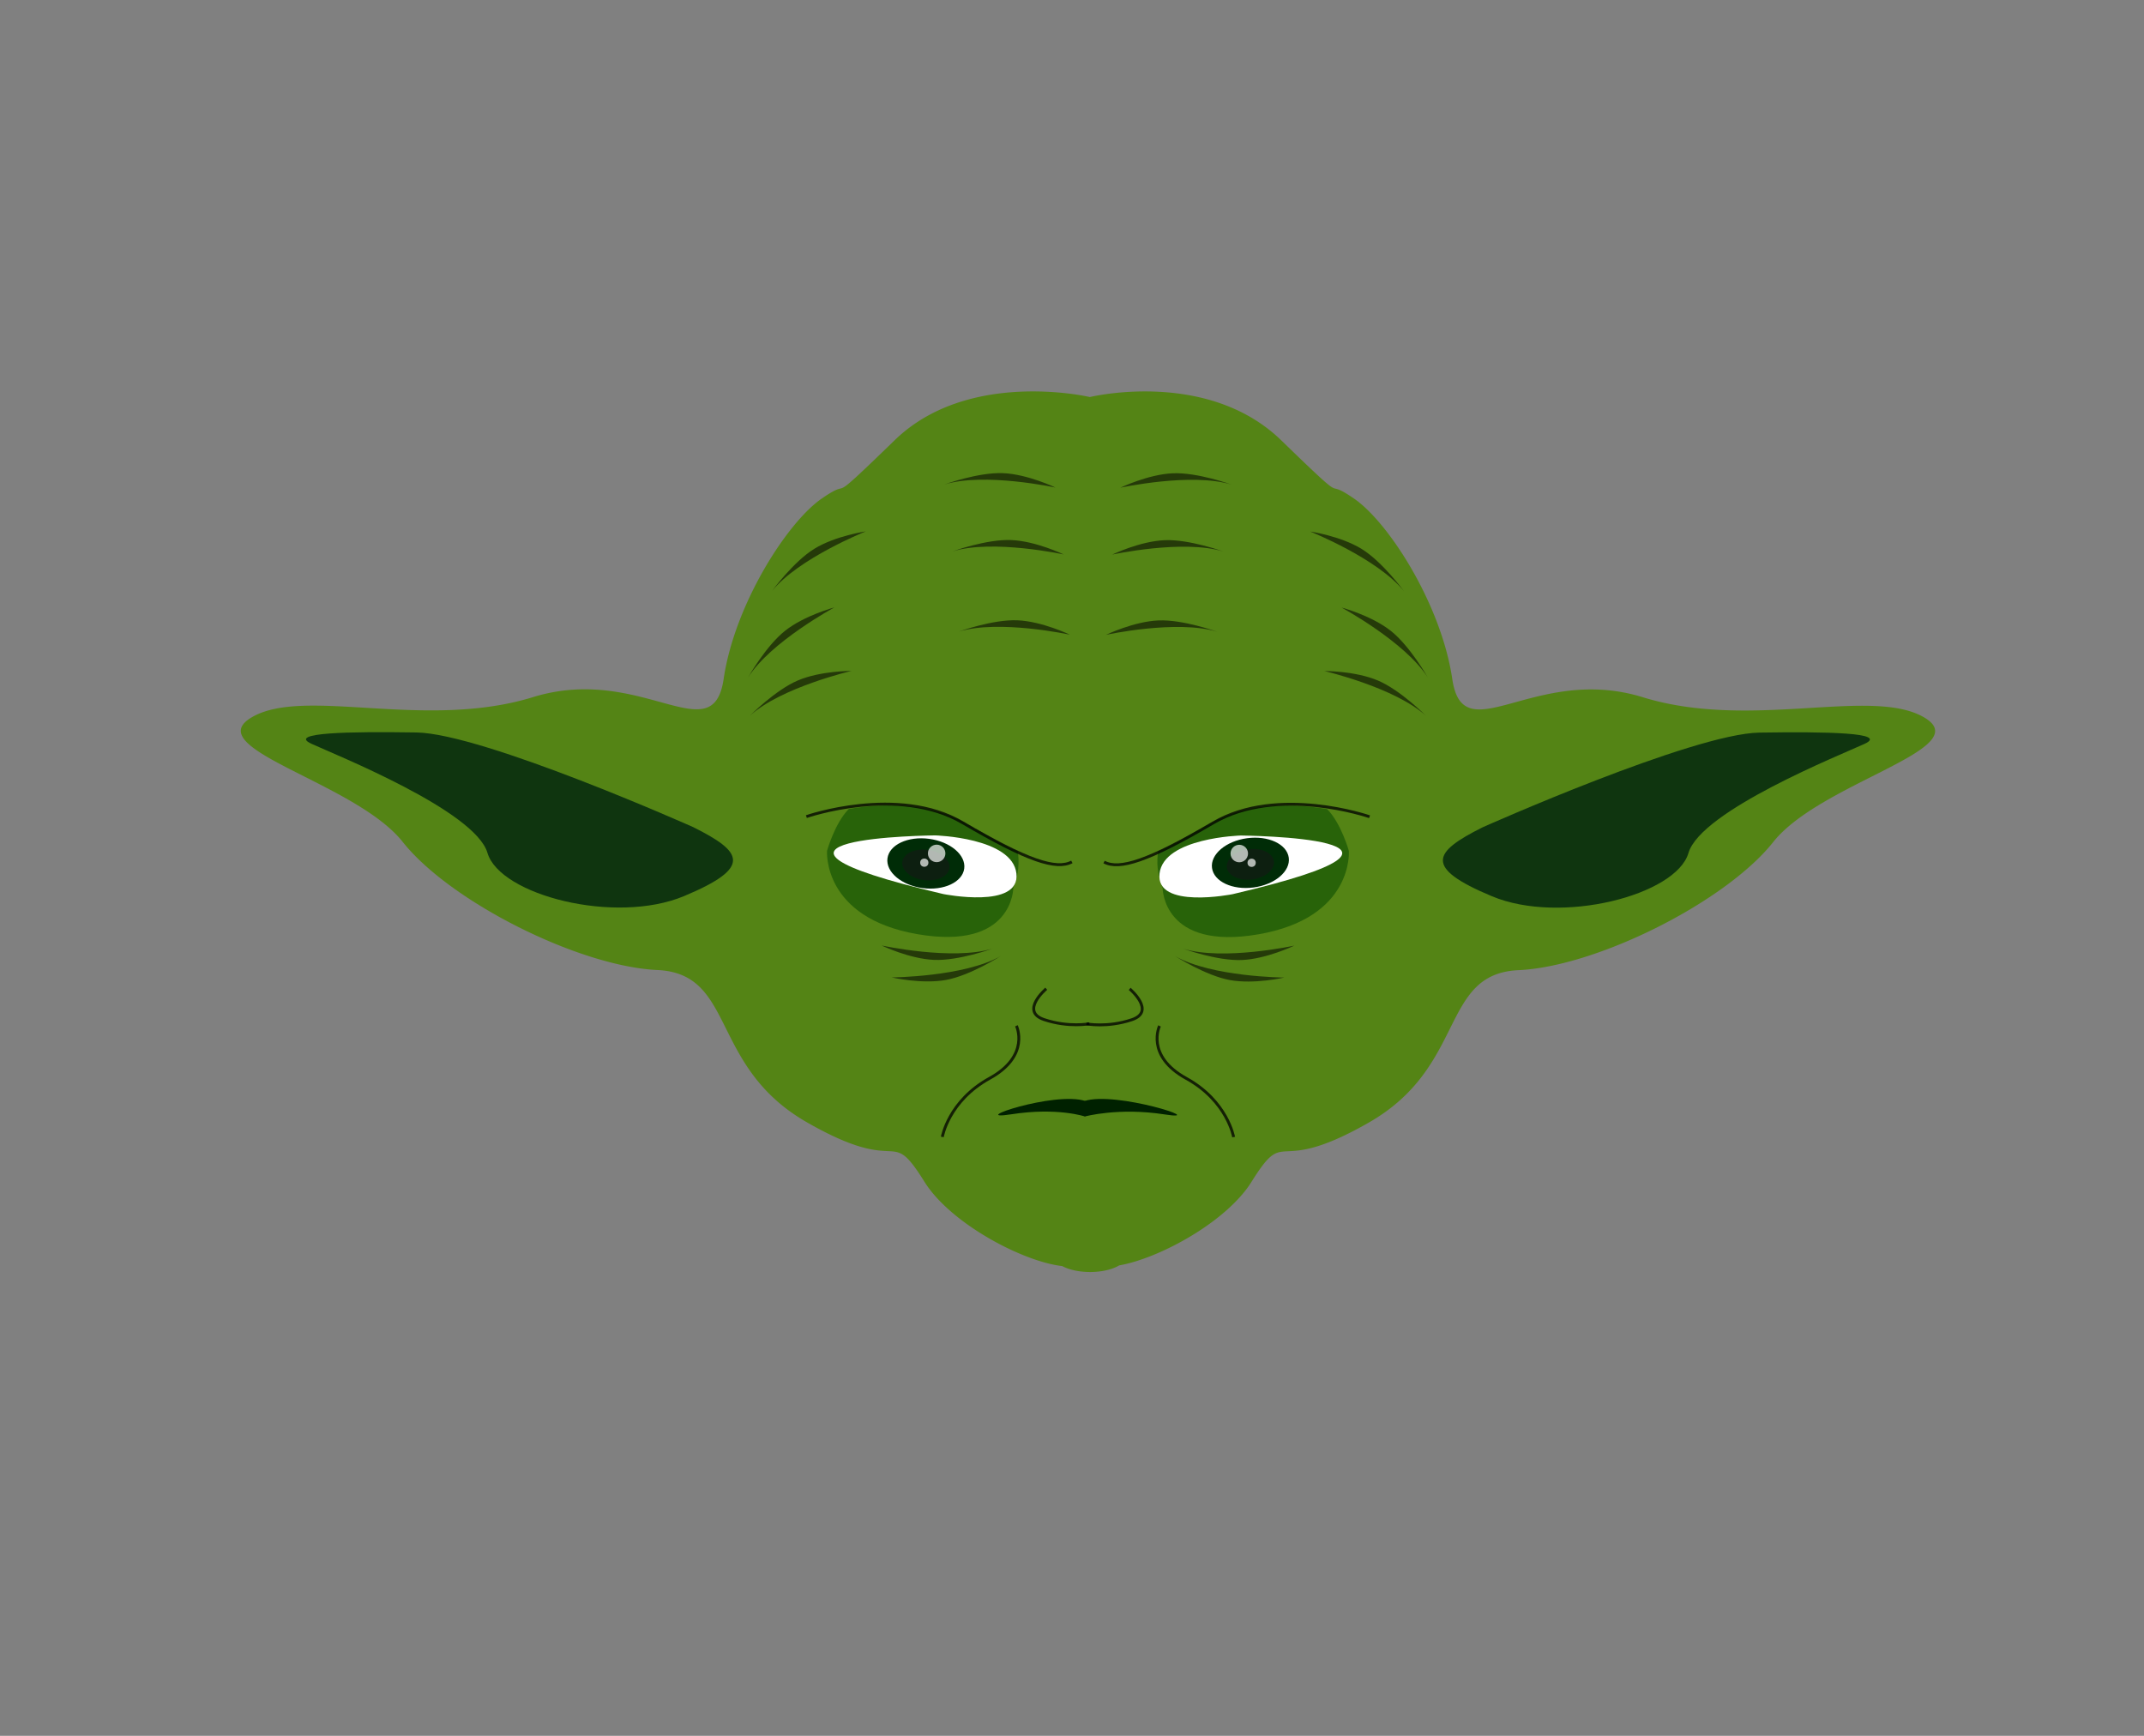<?xml version="1.0" encoding="UTF-8" standalone="no"?>
<!-- Created with Inkscape (http://www.inkscape.org/) -->

<svg
   xmlns:dc="http://purl.org/dc/elements/1.1/"
   xmlns:cc="http://creativecommons.org/ns#"
   xmlns:rdf="http://www.w3.org/1999/02/22-rdf-syntax-ns#"
   xmlns:svg="http://www.w3.org/2000/svg"
   xmlns="http://www.w3.org/2000/svg"
   xmlns:sodipodi="http://sodipodi.sourceforge.net/DTD/sodipodi-0.dtd"
   xmlns:inkscape="http://www.inkscape.org/namespaces/inkscape"
   width="210mm"
   height="170mm"
   viewBox="0 0 744.094 602.362"
   id="svg2"
   version="1.1"
   inkscape:version="0.91 r13725"
   sodipodi:docname="yoda.svg">
  <rect x="0" y="0" width="744.094" height="602.362" fill="#808080" stroke="none"/>
  <defs
     id="defs4" />
  <sodipodi:namedview
     id="base"
     pagecolor="#ffffff"
     bordercolor="#666666"
     borderopacity="1.0"
     inkscape:pageopacity="0.0"
     inkscape:pageshadow="2"
     inkscape:zoom="0.35"
     inkscape:cx="308.18898"
     inkscape:cy="468.36998"
     inkscape:document-units="px"
     inkscape:current-layer="layer1"
     showgrid="false"
     inkscape:window-width="1365"
     inkscape:window-height="719"
     inkscape:window-x="0"
     inkscape:window-y="23"
     inkscape:window-maximized="1" />
  <g
     inkscape:label="Layer 1"
     inkscape:groupmode="layer"
     id="layer1"
     transform="translate(0,-450)">
    <g
       id="g4742"
       transform="translate(847.393,316.103)">
      <path
         id="path4201"
         d="m -488.264,269.727 c -14.454,-0.093 -34.143,2.876 -48.633,16.939 -25.759,25.001 -13.132,11.869 -25.254,20.203 -12.122,8.334 -30.304,36.872 -34.092,62.631 -3.788,25.759 -28.538,-5.304 -66.166,6.312 -37.628,11.617 -79.55,-3.789 -97.732,7.07 -18.183,10.859 36.114,22.477 52.529,43.186 16.415,20.708 61.115,43.183 88.389,44.445 27.274,1.263 17.929,33.336 51.77,52.781 33.84,19.445 28.283,0.506 40.91,20.709 9.053,14.486 34.094,27.692 47.807,29.244 a 12.723,5.848 0 0 0 9.674,2.061 12.723,5.848 0 0 0 10.092,-2.299 c 14.014,-2.456 37.251,-15.123 45.9,-28.963 12.627,-20.203 7.072,-1.262 40.912,-20.707 33.84,-19.445 24.495,-51.519 51.77,-52.781 27.274,-1.263 71.974,-23.739 88.389,-44.447 16.415,-20.708 70.71,-32.324 52.527,-43.184 -18.183,-10.859 -60.104,4.546 -97.732,-7.07 -37.628,-11.617 -62.376,19.444 -66.164,-6.314 -3.788,-25.759 -21.972,-54.295 -34.094,-62.629 -12.122,-8.334 0.505,4.798 -25.254,-20.203 -24.998,-24.263 -64.14,-15.572 -66.449,-15.033 -0.522,-0.122 -8.236,-1.881 -19.098,-1.951 z"
         style="fill:#548415;fill-opacity:1;fill-rule:evenodd;stroke:none;stroke-width:1px;stroke-linecap:butt;stroke-linejoin:miter;stroke-opacity:1"
         inkscape:connector-curvature="0" />
      <path
         inkscape:connector-curvature="0"
         id="path4203"
         d="m -606.786,420.934 c 0,0 -72.857,-32.5 -96.071,-32.857 -23.214,-0.357 -45,0 -36.429,3.929 8.571,3.929 56.786,23.214 61.071,37.857 4.286,14.643 44.286,25 68.214,15 23.929,-10 20.357,-15.357 3.214,-23.929 z"
         style="fill:#0f350f;fill-opacity:1;fill-rule:evenodd;stroke:none;stroke-width:1px;stroke-linecap:butt;stroke-linejoin:miter;stroke-opacity:1" />
      <path
         id="path4352"
         d="m -509.549,421.098 c -0.823,-0.475 -1.378,-0.732 -2.236,-1.236 -1.406,-0.826 -2.85,-1.556 -4.318,-2.201 -1.469,-0.645 -2.963,-1.203 -4.475,-1.684 -3.022,-0.962 -6.11,-1.613 -9.182,-2.023 -3.072,-0.41 -6.129,-0.58 -9.09,-0.576 -2.961,0.003 -5.826,0.18 -8.516,0.459 -1.966,0.204 -3.708,0.5 -5.455,0.787 -4.873,4.937 -7.537,14.525 -7.537,14.525 0,0 -1.785,23.213 31.43,28.928 33.214,5.714 33.213,-16.07 33.213,-16.07 1.97,-4.924 2.088,-9.26 1.535,-12.748 -1.056,-0.499 -1.797,-0.716 -2.951,-1.299 -3.277,-1.656 -7.331,-3.963 -11.475,-6.34 l -0.322,0.029 c -0.198,-0.202 -0.42,-0.356 -0.621,-0.551 z"
         style="fill:#286309;fill-opacity:1;fill-rule:evenodd;stroke:none;stroke-width:1px;stroke-linecap:butt;stroke-linejoin:miter;stroke-opacity:1"
         inkscape:connector-curvature="0" />
      <path
         inkscape:connector-curvature="0"
         id="path4205"
         d="m -520,444.148 c 0,0 26.786,5.357 25.357,-7.143 -1.429,-12.5 -28.214,-13.214 -28.214,-13.214 0,0 -81.071,0.714 2.857,20.357 z"
         style="fill:#ffffff;fill-opacity:1;fill-rule:evenodd;stroke:none;stroke-width:1px;stroke-linecap:butt;stroke-linejoin:miter;stroke-opacity:1" />
      <ellipse
         transform="matrix(0.991,0.133,-0.133,0.991,0,0)"
         ry="8.62"
         rx="13.441"
         cy="499.709"
         cx="-463.783"
         id="path4207"
         style="opacity:1;fill:#002c07;fill-opacity:1;stroke:none;stroke-width:0.903;stroke-opacity:1" />
      <ellipse
         transform="matrix(0.991,0.133,-0.133,0.991,0,0)"
         ry="5.281"
         rx="8.235"
         cy="500.228"
         cx="-463.713"
         id="path4207-8"
         style="opacity:1;fill:#0d1f10;fill-opacity:1;stroke:none;stroke-width:0.903;stroke-opacity:1" />
      <circle
         r="3.036"
         cy="430.041"
         cx="-522.321"
         id="path4371"
         style="opacity:1;fill:#ffffff;fill-opacity:0.683;stroke:none;stroke-opacity:1" />
      <circle
         r="1.429"
         cy="433.255"
         cx="-526.607"
         id="path4371-6"
         style="opacity:1;fill:#ffffff;fill-opacity:0.683;stroke:none;stroke-opacity:1" />
      <path
         inkscape:connector-curvature="0"
         id="path4203-0"
         d="m -332.827,420.978 c 0,0 72.857,-32.5 96.071,-32.857 23.214,-0.357 45,0 36.429,3.929 -8.571,3.929 -56.786,23.214 -61.071,37.857 -4.286,14.643 -44.286,25 -68.214,15 -23.929,-10 -20.357,-15.357 -3.214,-23.929 z"
         style="fill:#0f350f;fill-opacity:1;fill-rule:evenodd;stroke:none;stroke-width:1px;stroke-linecap:butt;stroke-linejoin:miter;stroke-opacity:1" />
      <path
         inkscape:connector-curvature="0"
         id="path4352-9"
         d="m -430.063,421.142 c 0.823,-0.475 1.378,-0.732 2.236,-1.236 1.406,-0.826 2.85,-1.556 4.318,-2.201 1.469,-0.645 2.963,-1.203 4.475,-1.684 3.022,-0.962 6.11,-1.613 9.182,-2.023 3.072,-0.41 6.129,-0.58 9.09,-0.576 2.961,0.003 5.826,0.18 8.516,0.459 1.966,0.204 3.708,0.5 5.455,0.787 4.873,4.937 7.537,14.525 7.537,14.525 0,0 1.785,23.213 -31.43,28.928 -33.214,5.714 -33.213,-16.07 -33.213,-16.07 -1.97,-4.924 -2.088,-9.26 -1.535,-12.748 1.056,-0.499 1.797,-0.716 2.951,-1.299 3.277,-1.656 7.331,-3.963 11.475,-6.34 l 0.322,0.029 c 0.198,-0.202 0.42,-0.356 0.621,-0.551 z"
         style="fill:#286309;fill-opacity:1;fill-rule:evenodd;stroke:none;stroke-width:1px;stroke-linecap:butt;stroke-linejoin:miter;stroke-opacity:1" />
      <path
         inkscape:connector-curvature="0"
         id="path4205-2"
         d="m -419.612,444.192 c 0,0 -26.786,5.357 -25.357,-7.143 1.429,-12.5 28.214,-13.214 28.214,-13.214 0,0 81.071,0.714 -2.857,20.357 z"
         style="fill:#ffffff;fill-opacity:1;fill-rule:evenodd;stroke:none;stroke-width:1px;stroke-linecap:butt;stroke-linejoin:miter;stroke-opacity:1" />
      <ellipse
         transform="matrix(-0.991,0.133,0.133,0.991,0,0)"
         ry="8.62"
         rx="13.441"
         cy="374.514"
         cx="467.451"
         id="path4207-7"
         style="opacity:1;fill:#002c07;fill-opacity:1;stroke:none;stroke-width:0.903;stroke-opacity:1" />
      <g
         id="g4719">
        <g
           id="g4413"
           style="fill:#000000;fill-opacity:0.555">
          <path
             inkscape:connector-curvature="0"
             id="path4209-41"
             d="m -502.857,463.066 c 0,0 -11.786,4.286 -20.357,3.929 -8.571,-0.357 -18.214,-5 -18.214,-5 0,0 24.643,5.357 38.571,1.071 z"
             style="fill:#000000;fill-opacity:0.555;fill-rule:evenodd;stroke:none;stroke-width:1px;stroke-linecap:butt;stroke-linejoin:miter;stroke-opacity:1" />
          <path
             inkscape:connector-curvature="0"
             id="path4209-3"
             d="m -500.072,465.652 c 0,0 -10.557,6.769 -18.998,8.302 -8.441,1.534 -18.868,-0.879 -18.868,-0.879 0,0 25.218,-0.184 37.865,-7.424 z"
             style="fill:#000000;fill-opacity:0.555;fill-rule:evenodd;stroke:none;stroke-width:1px;stroke-linecap:butt;stroke-linejoin:miter;stroke-opacity:1" />
          <g
             style="fill:#000000;fill-opacity:0.555"
             id="g4403">
            <g
               id="g4250"
               style="fill:#000000;fill-opacity:0.555">
              <path
                 inkscape:connector-curvature="0"
                 id="path4209"
                 d="m -514.643,353.076 c 0,0 11.786,-4.286 20.357,-3.929 8.571,0.357 18.214,5 18.214,5 0,0 -24.643,-5.357 -38.571,-1.071 z"
                 style="fill:#000000;fill-opacity:0.555;fill-rule:evenodd;stroke:none;stroke-width:1px;stroke-linecap:butt;stroke-linejoin:miter;stroke-opacity:1" />
              <path
                 inkscape:connector-curvature="0"
                 id="path4209-4"
                 d="m -519.643,302.016 c 0,0 11.786,-4.286 20.357,-3.929 8.571,0.357 18.214,5 18.214,5 0,0 -24.643,-5.357 -38.571,-1.071 z"
                 style="fill:#000000;fill-opacity:0.555;fill-rule:evenodd;stroke:none;stroke-width:1px;stroke-linecap:butt;stroke-linejoin:miter;stroke-opacity:1" />
              <path
                 inkscape:connector-curvature="0"
                 id="path4209-45"
                 d="m -516.786,325.23 c 0,0 11.786,-4.286 20.357,-3.929 8.571,0.357 18.214,5 18.214,5 0,0 -24.643,-5.357 -38.571,-1.071 z"
                 style="fill:#000000;fill-opacity:0.555;fill-rule:evenodd;stroke:none;stroke-width:1px;stroke-linecap:butt;stroke-linejoin:miter;stroke-opacity:1" />
              <path
                 inkscape:connector-curvature="0"
                 id="path4209-9"
                 d="m -587.771,368.991 c 0,0 6.15,-10.929 12.885,-16.242 6.736,-5.313 17.076,-8.072 17.076,-8.072 0,0 -22.186,11.989 -29.962,24.315 z"
                 style="fill:#000000;fill-opacity:0.555;fill-rule:evenodd;stroke:none;stroke-width:1px;stroke-linecap:butt;stroke-linejoin:miter;stroke-opacity:1" />
              <path
                 inkscape:connector-curvature="0"
                 id="path4209-7"
                 d="m -587.16,382.294 c 0,0 8.807,-8.928 16.702,-12.283 7.896,-3.355 18.598,-3.299 18.598,-3.299 0,0 -24.558,5.735 -35.3,15.582 z"
                 style="fill:#000000;fill-opacity:0.555;fill-rule:evenodd;stroke:none;stroke-width:1px;stroke-linecap:butt;stroke-linejoin:miter;stroke-opacity:1" />
              <path
                 inkscape:connector-curvature="0"
                 id="path4209-6"
                 d="m -579.462,338.992 c 0,0 7.368,-10.148 14.671,-14.649 7.303,-4.501 17.893,-6.051 17.893,-6.051 0,0 -23.42,9.353 -32.564,20.7 z"
                 style="fill:#000000;fill-opacity:0.555;fill-rule:evenodd;stroke:none;stroke-width:1px;stroke-linecap:butt;stroke-linejoin:miter;stroke-opacity:1" />
            </g>
          </g>
        </g>
        <g
           id="g4708">
          <path
             inkscape:connector-curvature="0"
             id="path4209-41-5"
             d="m -436.755,463.11 c 0,0 11.786,4.286 20.357,3.929 8.571,-0.357 18.214,-5 18.214,-5 0,0 -24.643,5.357 -38.571,1.071 z"
             style="fill:#000000;fill-opacity:0.555;fill-rule:evenodd;stroke:none;stroke-width:1px;stroke-linecap:butt;stroke-linejoin:miter;stroke-opacity:1" />
          <path
             inkscape:connector-curvature="0"
             id="path4209-3-7"
             d="m -439.54,465.697 c 0,0 10.557,6.769 18.998,8.302 8.441,1.534 18.868,-0.879 18.868,-0.879 0,0 -25.218,-0.184 -37.865,-7.424 z"
             style="fill:#000000;fill-opacity:0.555;fill-rule:evenodd;stroke:none;stroke-width:1px;stroke-linecap:butt;stroke-linejoin:miter;stroke-opacity:1" />
          <g
             transform="matrix(-1,0,0,1,-939.612,0.044)"
             style="fill:#000000;fill-opacity:0.555"
             id="g4250-8">
            <path
               style="fill:#000000;fill-opacity:0.555;fill-rule:evenodd;stroke:none;stroke-width:1px;stroke-linecap:butt;stroke-linejoin:miter;stroke-opacity:1"
               d="m -514.643,353.076 c 0,0 11.786,-4.286 20.357,-3.929 8.571,0.357 18.214,5 18.214,5 0,0 -24.643,-5.357 -38.571,-1.071 z"
               id="path4209-1"
               inkscape:connector-curvature="0" />
            <path
               style="fill:#000000;fill-opacity:0.555;fill-rule:evenodd;stroke:none;stroke-width:1px;stroke-linecap:butt;stroke-linejoin:miter;stroke-opacity:1"
               d="m -519.643,302.016 c 0,0 11.786,-4.286 20.357,-3.929 8.571,0.357 18.214,5 18.214,5 0,0 -24.643,-5.357 -38.571,-1.071 z"
               id="path4209-4-9"
               inkscape:connector-curvature="0" />
            <path
               style="fill:#000000;fill-opacity:0.555;fill-rule:evenodd;stroke:none;stroke-width:1px;stroke-linecap:butt;stroke-linejoin:miter;stroke-opacity:1"
               d="m -516.786,325.23 c 0,0 11.786,-4.286 20.357,-3.929 8.571,0.357 18.214,5 18.214,5 0,0 -24.643,-5.357 -38.571,-1.071 z"
               id="path4209-45-5"
               inkscape:connector-curvature="0" />
            <path
               style="fill:#000000;fill-opacity:0.555;fill-rule:evenodd;stroke:none;stroke-width:1px;stroke-linecap:butt;stroke-linejoin:miter;stroke-opacity:1"
               d="m -587.771,368.991 c 0,0 6.15,-10.929 12.885,-16.242 6.736,-5.313 17.076,-8.072 17.076,-8.072 0,0 -22.186,11.989 -29.962,24.315 z"
               id="path4209-9-8"
               inkscape:connector-curvature="0" />
            <path
               style="fill:#000000;fill-opacity:0.555;fill-rule:evenodd;stroke:none;stroke-width:1px;stroke-linecap:butt;stroke-linejoin:miter;stroke-opacity:1"
               d="m -587.16,382.294 c 0,0 8.807,-8.928 16.702,-12.283 7.896,-3.355 18.598,-3.299 18.598,-3.299 0,0 -24.558,5.735 -35.3,15.582 z"
               id="path4209-7-0"
               inkscape:connector-curvature="0" />
            <path
               style="fill:#000000;fill-opacity:0.555;fill-rule:evenodd;stroke:none;stroke-width:1px;stroke-linecap:butt;stroke-linejoin:miter;stroke-opacity:1"
               d="m -579.462,338.992 c 0,0 7.368,-10.148 14.671,-14.649 7.303,-4.501 17.893,-6.051 17.893,-6.051 0,0 -23.42,9.353 -32.564,20.7 z"
               id="path4209-6-2"
               inkscape:connector-curvature="0" />
          </g>
        </g>
      </g>
      <g
         transform="matrix(-1,0,0,1,-939.612,0.044)"
         id="g4618"
         style="fill:#002100;fill-opacity:1">
        <path
           transform="matrix(-1,0,0,1,-939.612,-0.044)"
           style="fill:#002100;fill-opacity:1;fill-rule:evenodd;stroke:none;stroke-width:1px;stroke-linecap:butt;stroke-linejoin:miter;stroke-opacity:1"
           d="m -470.822,521.351 c 0,0 -9.535,-3.274 -25.607,-0.774 -16.071,2.5 15.072,-8.164 25.786,-4.592 z"
           id="path4305"
           inkscape:connector-curvature="0"
           sodipodi:nodetypes="cscc" />
        <path
           style="fill:#002100;fill-opacity:1;fill-rule:evenodd;stroke:none;stroke-width:1px;stroke-linecap:butt;stroke-linejoin:miter;stroke-opacity:1"
           d="m -468.693,521.298 c 0,0 -11.664,-3.222 -27.736,-0.722 -16.071,2.5 17.145,-8.216 27.859,-4.645 z"
           id="path4305-5"
           inkscape:connector-curvature="0"
           sodipodi:nodetypes="cscc" />
      </g>
      <g
         id="g4675">
        <g
           id="g4426"
           style="fill:none;fill-opacity:0.762;stroke:#000000;stroke-opacity:0.756">
          <path
             inkscape:connector-curvature="0"
             id="path4303"
             d="m -484.286,477.005 c 0,0 -9.286,7.857 -0.714,10.714 8.571,2.857 15.714,1.429 15.714,1.429"
             style="fill:none;fill-opacity:0.762;fill-rule:evenodd;stroke:#000000;stroke-width:1px;stroke-linecap:butt;stroke-linejoin:miter;stroke-opacity:0.756" />
          <path
             inkscape:connector-curvature="0"
             id="path4307"
             d="m -520.357,528.434 c 0,0 2.143,-12.5 16.429,-20.357 14.286,-7.857 9.286,-18.214 9.286,-18.214"
             style="fill:none;fill-opacity:0.762;fill-rule:evenodd;stroke:#000000;stroke-width:1px;stroke-linecap:butt;stroke-linejoin:miter;stroke-opacity:0.756" />
          <path
             inkscape:connector-curvature="0"
             id="path4309-5"
             d="m -567.535,417.275 c 0,0 31.786,-11.071 54.286,2.143 22.5,13.214 32.5,16.429 37.857,13.571"
             style="fill:none;fill-opacity:0.762;fill-rule:evenodd;stroke:#000000;stroke-width:1px;stroke-linecap:butt;stroke-linejoin:miter;stroke-opacity:0.756" />
        </g>
        <g
           id="g4426-6"
           style="fill:none;fill-opacity:0.762;stroke:#000000;stroke-opacity:0.756"
           transform="matrix(-1,0,0,1,-939.612,0.044)">
          <path
             inkscape:connector-curvature="0"
             id="path4303-6"
             d="m -484.286,477.005 c 0,0 -9.286,7.857 -0.714,10.714 8.571,2.857 15.714,1.429 15.714,1.429"
             style="fill:none;fill-opacity:0.762;fill-rule:evenodd;stroke:#000000;stroke-width:1px;stroke-linecap:butt;stroke-linejoin:miter;stroke-opacity:0.756" />
          <path
             inkscape:connector-curvature="0"
             id="path4307-8"
             d="m -520.357,528.434 c 0,0 2.143,-12.5 16.429,-20.357 14.286,-7.857 9.286,-18.214 9.286,-18.214"
             style="fill:none;fill-opacity:0.762;fill-rule:evenodd;stroke:#000000;stroke-width:1px;stroke-linecap:butt;stroke-linejoin:miter;stroke-opacity:0.756" />
          <path
             inkscape:connector-curvature="0"
             id="path4309-5-4"
             d="m -567.535,417.275 c 0,0 31.786,-11.071 54.286,2.143 22.5,13.214 32.5,16.429 37.857,13.571"
             style="fill:none;fill-opacity:0.762;fill-rule:evenodd;stroke:#000000;stroke-width:1px;stroke-linecap:butt;stroke-linejoin:miter;stroke-opacity:0.756" />
        </g>
      </g>
      <ellipse
         transform="matrix(-0.991,0.133,0.133,0.991,0,0)"
         ry="5.281"
         rx="8.235"
         cy="375.033"
         cx="467.521"
         id="path4207-8-2"
         style="opacity:1;fill:#0d1f10;fill-opacity:1;stroke:none;stroke-width:0.903;stroke-opacity:1" />
      <circle
         transform="scale(-1,1)"
         r="3.036"
         cy="430.085"
         cx="417.291"
         id="path4371-0"
         style="opacity:1;fill:#ffffff;fill-opacity:0.683;stroke:none;stroke-opacity:1" />
      <circle
         transform="scale(-1,1)"
         r="1.429"
         cy="433.299"
         cx="413.005"
         id="path4371-6-7"
         style="opacity:1;fill:#ffffff;fill-opacity:0.683;stroke:none;stroke-opacity:1" />
    </g>
  </g>
</svg>
